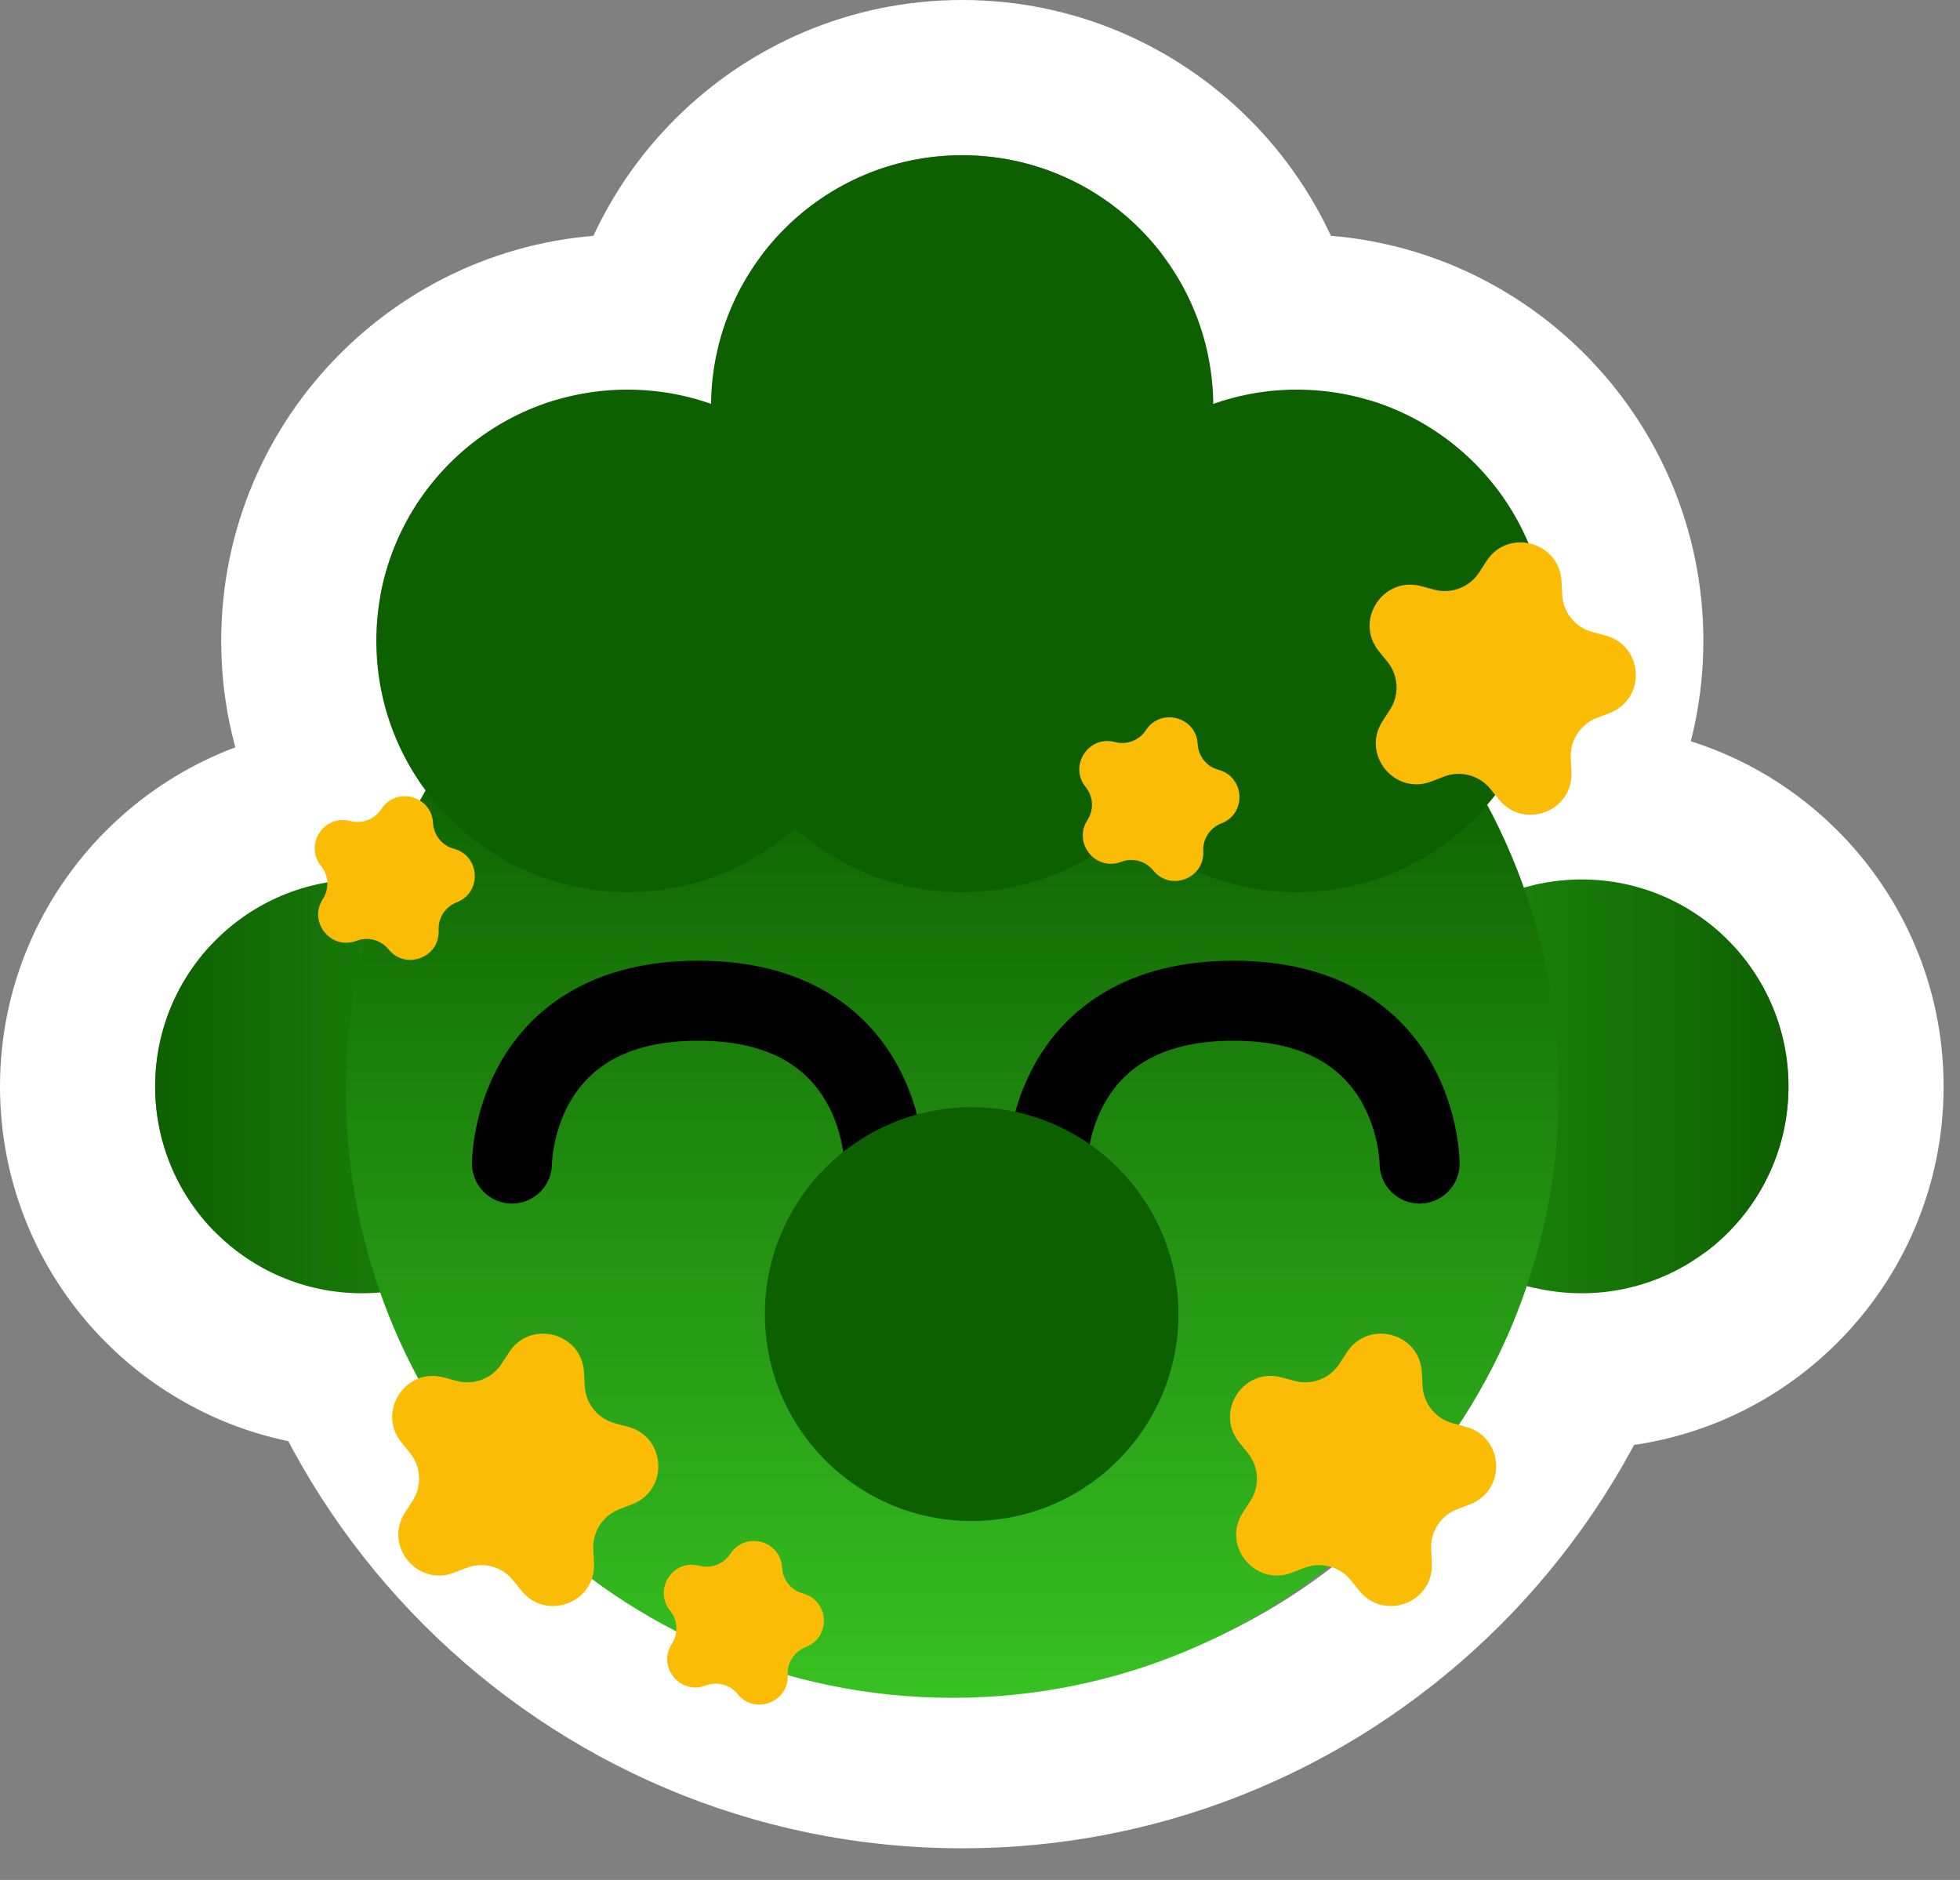 <svg width="49" height="47" viewBox="0 0 49 47" fill="none" xmlns="http://www.w3.org/2000/svg">
<rect x="0" y="0" width="49" height="47" fill="#808080" stroke="none"/>
<path d="M24.054 3.881C27.523 3.881 30.332 6.692 30.332 10.162C30.332 13.633 27.523 16.443 24.054 16.443C20.585 16.443 17.776 13.633 17.776 10.162C17.776 6.692 20.585 3.881 24.054 3.881ZM24.054 0C18.452 0 13.897 4.557 13.897 10.162C13.897 15.767 18.452 20.324 24.054 20.324C29.656 20.324 34.211 15.767 34.211 10.162C34.211 4.557 29.656 0 24.054 0Z" fill="white"/>
<path d="M15.687 9.741C19.156 9.741 21.965 12.551 21.965 16.022C21.965 19.492 19.156 22.303 15.687 22.303C12.218 22.303 9.409 19.492 9.409 16.022C9.409 12.551 12.218 9.741 15.687 9.741ZM15.687 5.86C10.085 5.86 5.53 10.417 5.53 16.022C5.53 21.627 10.085 26.184 15.687 26.184C21.289 26.184 25.844 21.627 25.844 16.022C25.844 10.417 21.289 5.86 15.687 5.86Z" fill="white"/>
<path d="M32.427 9.741C35.895 9.741 38.705 12.551 38.705 16.022C38.705 19.492 35.895 22.303 32.427 22.303C28.958 22.303 26.149 19.492 26.149 16.022C26.149 12.551 28.958 9.741 32.427 9.741ZM32.427 5.86C26.825 5.86 22.27 10.417 22.27 16.022C22.27 21.627 26.825 26.184 32.427 26.184C38.029 26.184 42.584 21.627 42.584 16.022C42.584 10.417 38.029 5.86 32.427 5.86Z" fill="white"/>
<path d="M24.054 11.991C32.427 11.991 39.215 18.782 39.215 27.159C39.215 35.536 32.427 42.328 24.054 42.328C15.682 42.328 8.894 35.536 8.894 27.159C8.894 18.782 15.682 11.991 24.054 11.991ZM24.054 8.11C13.554 8.11 5.015 16.654 5.015 27.159C5.015 37.665 13.554 46.208 24.054 46.208C34.555 46.208 43.094 37.665 43.094 27.159C43.094 16.654 34.555 8.11 24.054 8.11Z" fill="white"/>
<path d="M9.049 21.993C11.902 21.993 14.219 24.31 14.219 27.165C14.219 30.02 11.902 32.338 9.049 32.338C6.195 32.338 3.879 30.02 3.879 27.165C3.879 24.31 6.195 21.993 9.049 21.993ZM9.049 18.112C4.062 18.112 0 22.17 0 27.165C0 32.16 4.056 36.218 9.049 36.218C14.041 36.218 18.098 32.16 18.098 27.165C18.098 22.17 14.041 18.112 9.049 18.112Z" fill="white"/>
<path d="M39.542 21.993C42.395 21.993 44.712 24.31 44.712 27.165C44.712 30.02 42.395 32.338 39.542 32.338C36.688 32.338 34.372 30.02 34.372 27.165C34.372 24.31 36.688 21.993 39.542 21.993ZM39.542 18.112C34.555 18.112 30.493 22.17 30.493 27.165C30.493 32.16 34.549 36.218 39.542 36.218C44.534 36.218 48.59 32.16 48.59 27.165C48.59 22.17 44.534 18.112 39.542 18.112Z" fill="white"/>
<path d="M20.048 20.247H14.412C13.895 20.247 13.476 20.666 13.476 21.183C13.476 21.701 13.895 22.12 14.412 22.12H20.048C20.565 22.12 20.984 21.701 20.984 21.183C20.984 20.666 20.565 20.247 20.048 20.247Z" fill="white"/>
<path d="M34.178 20.247H28.543C28.026 20.247 27.606 20.666 27.606 21.183C27.606 21.701 28.026 22.12 28.543 22.12H34.178C34.695 22.12 35.115 21.701 35.115 21.183C35.115 20.666 34.695 20.247 34.178 20.247Z" fill="white"/>
<path d="M9.049 32.332C11.904 32.332 14.219 30.017 14.219 27.16C14.219 24.303 11.904 21.987 9.049 21.987C6.193 21.987 3.879 24.303 3.879 27.16C3.879 30.017 6.193 32.332 9.049 32.332Z" fill="url(#paint0_linear_1696_667)"/>
<path d="M39.542 32.332C42.397 32.332 44.712 30.017 44.712 27.16C44.712 24.303 42.397 21.987 39.542 21.987C36.686 21.987 34.372 24.303 34.372 27.16C34.372 30.017 36.686 32.332 39.542 32.332Z" fill="url(#paint1_linear_1696_667)"/>
<path d="M23.81 42.446C32.183 42.446 38.971 35.655 38.971 27.278C38.971 18.901 32.183 12.11 23.81 12.11C15.437 12.11 8.649 18.901 8.649 27.278C8.649 35.655 15.437 42.446 23.81 42.446Z" fill="url(#paint2_linear_1696_667)"/>
<path d="M30.332 10.163C30.332 13.633 27.523 16.444 24.054 16.444C20.585 16.444 17.776 13.633 17.776 10.163C17.776 6.692 20.585 3.881 24.054 3.881C27.523 3.881 30.332 6.692 30.332 10.163Z" fill="#0D6000"/>
<path d="M30.332 16.023C30.332 19.493 27.523 22.304 24.054 22.304C20.585 22.304 17.776 19.493 17.776 16.023C17.776 12.552 20.585 9.741 24.054 9.741C27.523 9.741 30.332 12.552 30.332 16.023Z" fill="#0D6000"/>
<path d="M38.699 16.023C38.699 19.493 35.89 22.304 32.421 22.304C28.953 22.304 26.143 19.493 26.143 16.023C26.143 12.552 28.953 9.741 32.421 9.741C35.89 9.741 38.699 12.552 38.699 16.023Z" fill="#0D6000"/>
<path d="M21.965 16.023C21.965 19.493 19.155 22.304 15.687 22.304C12.218 22.304 9.408 19.493 9.408 16.023C9.408 12.552 12.218 9.741 15.687 9.741C19.155 9.741 21.965 12.552 21.965 16.023Z" fill="#0D6000"/>
<path d="M35.49 29.09C35.49 29.09 35.49 25.018 30.836 25.018C26.181 25.018 26.181 29.09 26.181 29.09M22.108 29.09C22.108 29.09 22.108 25.018 17.454 25.018C12.799 25.018 12.799 29.09 12.799 29.09" stroke="black" stroke-width="2" stroke-linecap="round"/>
<path d="M24.292 38.026C27.147 38.026 29.462 35.711 29.462 32.854C29.462 29.997 27.147 27.681 24.292 27.681C21.437 27.681 19.122 29.997 19.122 32.854C19.122 35.711 21.437 38.026 24.292 38.026Z" fill="#0D6000"/>
<path d="M37.163 14.026C37.701 13.198 38.985 13.542 39.037 14.528L39.055 14.869C39.078 15.31 39.382 15.687 39.809 15.801L40.139 15.889C41.093 16.145 41.163 17.472 40.24 17.826L39.922 17.948C39.509 18.107 39.245 18.513 39.269 18.954L39.286 19.295C39.338 20.281 38.097 20.758 37.476 19.99L37.261 19.725C36.983 19.381 36.515 19.256 36.103 19.414L35.784 19.537C34.862 19.891 34.026 18.858 34.564 18.029L34.75 17.743C34.99 17.372 34.965 16.889 34.687 16.546L34.472 16.281C33.85 15.513 34.574 14.398 35.528 14.654L35.858 14.742C36.285 14.857 36.737 14.683 36.977 14.313L37.163 14.026Z" fill="#FBBC05"/>
<path d="M28.647 18.255C29.019 17.683 29.906 17.92 29.942 18.602C29.958 18.907 30.168 19.167 30.463 19.246C31.123 19.423 31.171 20.341 30.534 20.585C30.248 20.695 30.066 20.975 30.082 21.28C30.118 21.962 29.26 22.292 28.83 21.761C28.638 21.523 28.315 21.437 28.03 21.546C27.392 21.791 26.814 21.077 27.186 20.504C27.352 20.248 27.335 19.914 27.143 19.677C26.713 19.146 27.213 18.375 27.873 18.552C28.168 18.631 28.48 18.511 28.647 18.255Z" fill="#FBBC05"/>
<path d="M18.258 38.847C18.63 38.274 19.517 38.512 19.553 39.194C19.569 39.499 19.779 39.759 20.075 39.838C20.734 40.015 20.782 40.932 20.145 41.177C19.86 41.287 19.677 41.567 19.693 41.872C19.729 42.554 18.871 42.883 18.442 42.353C18.249 42.115 17.926 42.029 17.641 42.138C17.003 42.383 16.425 41.669 16.797 41.096C16.963 40.84 16.946 40.506 16.754 40.269C16.324 39.738 16.824 38.967 17.484 39.144C17.779 39.223 18.091 39.103 18.258 38.847Z" fill="#FBBC05"/>
<path d="M9.531 20.229C9.903 19.656 10.79 19.894 10.826 20.576C10.842 20.881 11.053 21.141 11.348 21.22C12.007 21.397 12.055 22.314 11.418 22.559C11.133 22.669 10.95 22.949 10.966 23.254C11.002 23.936 10.144 24.265 9.715 23.735C9.522 23.497 9.199 23.411 8.914 23.52C8.277 23.765 7.698 23.051 8.07 22.478C8.237 22.222 8.219 21.888 8.027 21.651C7.597 21.12 8.097 20.349 8.757 20.526C9.052 20.605 9.364 20.485 9.531 20.229Z" fill="#FBBC05"/>
<path d="M12.727 33.808C13.265 32.979 14.549 33.323 14.601 34.31L14.618 34.651C14.642 35.092 14.946 35.468 15.373 35.582L15.703 35.671C16.657 35.926 16.726 37.254 15.804 37.608L15.485 37.73C15.073 37.888 14.809 38.294 14.832 38.735L14.85 39.076C14.902 40.063 13.661 40.539 13.04 39.772L12.825 39.506C12.547 39.163 12.079 39.038 11.667 39.196L11.348 39.318C10.426 39.672 9.589 38.639 10.127 37.811L10.313 37.525C10.554 37.154 10.529 36.671 10.251 36.327L10.036 36.062C9.414 35.294 10.138 34.18 11.092 34.435L11.422 34.524C11.849 34.638 12.3 34.465 12.541 34.094L12.727 33.808Z" fill="#FBBC05"/>
<path d="M33.672 33.808C34.211 32.979 35.494 33.323 35.546 34.31L35.564 34.651C35.587 35.092 35.892 35.468 36.318 35.582L36.648 35.671C37.602 35.926 37.672 37.254 36.75 37.608L36.431 37.73C36.018 37.888 35.755 38.294 35.778 38.735L35.796 39.076C35.847 40.063 34.607 40.539 33.985 39.772L33.77 39.506C33.492 39.163 33.025 39.038 32.612 39.196L32.294 39.318C31.371 39.672 30.535 38.639 31.073 37.811L31.259 37.525C31.5 37.154 31.474 36.671 31.196 36.327L30.981 36.062C30.36 35.294 31.084 34.18 32.038 34.435L32.367 34.524C32.794 34.638 33.246 34.465 33.487 34.094L33.672 33.808Z" fill="#FBBC05"/>
<defs>
<linearGradient id="paint0_linear_1696_667" x1="24.295" y1="23.184" x2="3.879" y2="23.184" gradientUnits="userSpaceOnUse">
<stop stop-color="#37C122"/>
<stop offset="1" stop-color="#0D6000"/>
</linearGradient>
<linearGradient id="paint1_linear_1696_667" x1="24.295" y1="23.184" x2="44.712" y2="23.184" gradientUnits="userSpaceOnUse">
<stop stop-color="#37C122"/>
<stop offset="1" stop-color="#0D6000"/>
</linearGradient>
<linearGradient id="paint2_linear_1696_667" x1="24.295" y1="3.881" x2="24.295" y2="42.453" gradientUnits="userSpaceOnUse">
<stop offset="0.379" stop-color="#0D6000"/>
<stop offset="1" stop-color="#37C122"/>
</linearGradient>
</defs>
</svg>
